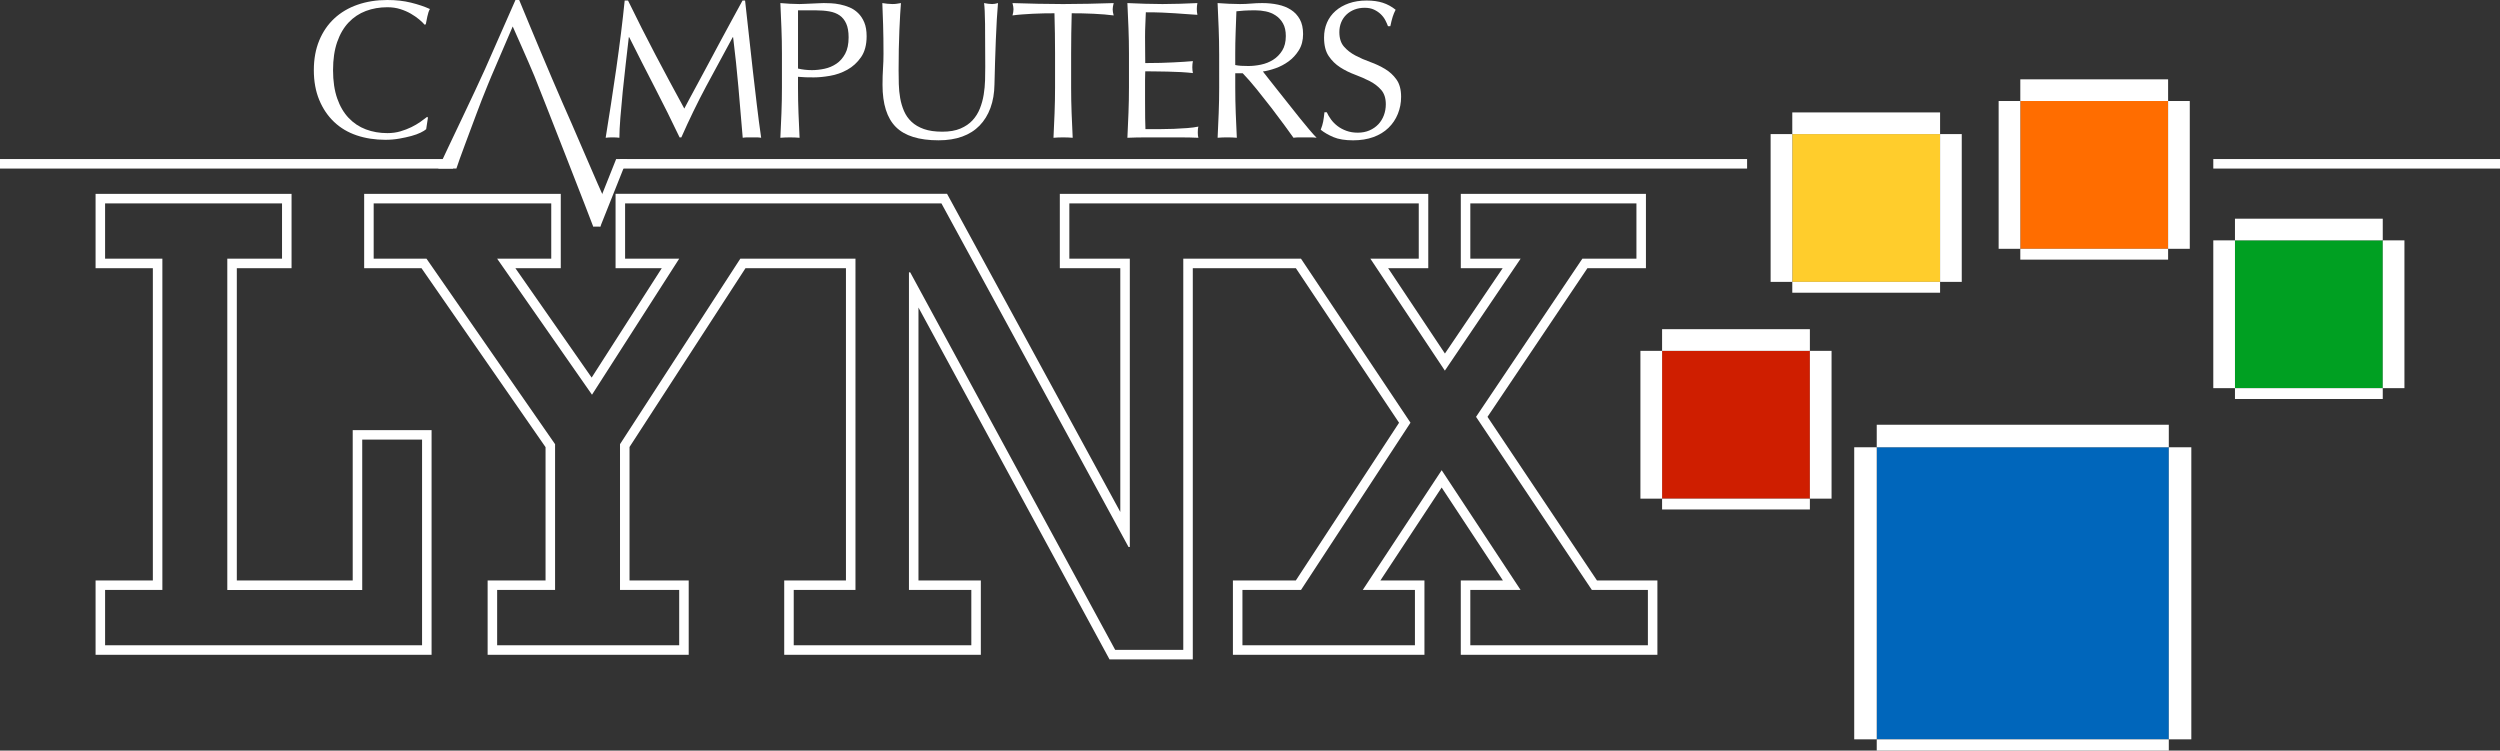 <?xml version="1.0" encoding="utf-8"?>
<!-- Generator: Adobe Illustrator 25.2.3, SVG Export Plug-In . SVG Version: 6.00 Build 0)  -->
<svg version="1.1" id="Layer_1" xmlns="http://www.w3.org/2000/svg" xmlns:xlink="http://www.w3.org/1999/xlink" x="0px" y="0px"
	 viewBox="0 0 3839 1152.62" style="enable-background:new 0 0 3839 1152.62;" xml:space="preserve">
<rect x="0" y="0" width="3839" height="1152.62" fill="#333333" stroke="none"/>
<style type="text/css">
	.st0{fill:#CF1E00;}
	.st1{fill:#FFCD2C;}
	.st2{fill:#FF6D00;}
	.st3{fill:#00A022;}
	.st4{fill:#0066BB;}
	.st5{fill:#FFFFFF;}
</style>
<g>
	<g>
		<path class="st5" d="M433.09,312.29v84.96h-84.05v508.71h207.2V675.09h91.88V990.9H161.38v-84.95h87.96V397.25h-87.96v-84.96
			H433.09 M447.72,297.66h-14.62H161.38h-14.62v14.62v84.96v14.62h14.62h73.33v479.46h-73.33h-14.62v14.62v84.95v14.62h14.62h486.74
			h14.62V990.9V675.09v-14.62h-14.62h-91.88h-14.62v14.62v216.25H363.66V411.87h69.43h14.62v-14.62v-84.96V297.66L447.72,297.66z"/>
		<path class="st5" d="M2512.91,312.29v84.96h-83.06L2266.61,640.1l177.88,265.85h86.01v84.95h-272.69v-84.95h77.22l-121.2-183.9
			l-121.21,183.9h80.15v84.95h-264.88v-84.95h89.92l168.13-256.85l-168.13-251.86h-83.03h-2.97h-94.77V997.9h-104.58l-314.73-579.67
			h-1.94v487.72h95.78v84.95h-272.71v-84.95h94.81V397.25h-88.91h-5.9h-82.05L952.08,682.08v223.87h90.89v84.95H763.42v-84.95h88.95
			V682.08L654.94,397.25h-81.12v-84.96H846.5v84.96h-83.08l145.64,208.88l133.91-208.88h-83.08v-84.96h258.98h5.9h220.85
			l287.37,527.7h1.96V397.25h-92.87v-84.96h269.74h2.97h263.85v84.96h-74.28l114.37,171.9l116.31-171.9h-77.22v-84.96H2512.91
			 M2527.53,297.66h-14.62h-255.09h-14.62v14.62v84.96v14.62h14.62h49.66l-88.66,131.02l-87.18-131.02h46.99h14.62v-14.62v-84.96
			v-14.62h-14.62h-263.85h-2.97h-269.74h-14.62v14.62v84.96v14.62h14.62h78.25v374.29l-261.86-480.87l-4.16-7.63h-8.69h-220.85h-5.9
			H959.88h-14.62v14.62v84.96v14.62h14.62h56.33L908.55,579.82l-117.1-167.95h55.06h14.62v-14.62v-84.96v-14.62H846.5H573.82h-14.62
			v14.62v84.96v14.62h14.62h73.46l190.46,274.78v204.67h-74.32H748.8v14.62v84.95v14.62h14.62h279.54h14.62V990.9v-84.95v-14.62
			h-14.62H966.7V686.41l178.05-274.54h74.11h5.9h74.28v479.46h-80.19h-14.62v14.62v84.95v14.62h14.62h272.71h14.62V990.9v-84.95
			v-14.62h-14.62h-81.16V472.24l289.2,532.64l4.15,7.65h8.7h104.58h14.62V997.9V411.87h80.15h2.97h75.2l158.42,237.31l-158.5,242.15
			h-82.01h-14.62v14.62v84.95v14.62h14.62h264.88h14.62V990.9v-84.95v-14.62h-14.62h-53l94.05-142.7l94.05,142.7h-50.06h-14.62
			v14.62v84.95v14.62h14.62h272.69h14.62V990.9v-84.95v-14.62h-14.62h-78.2l-168.08-251.21l153.41-228.25h75.27h14.62v-14.62v-84.96
			V297.66L2527.53,297.66z"/>
	</g>
	<g>
		<rect x="2552.3" y="538.77" class="st0" width="226.95" height="226.95"/>
		<rect x="2552.3" y="505.49" class="st5" width="226.95" height="33.28"/>
		<rect x="2552.3" y="765.72" class="st5" width="226.95" height="16.64"/>
		
			<rect x="2422.19" y="635.6" transform="matrix(-1.836970e-16 1 -1 -1.836970e-16 3187.907 -1883.418)" class="st5" width="226.95" height="33.28"/>
		
			<rect x="2682.42" y="635.6" transform="matrix(-1.836970e-16 1 -1 -1.836970e-16 3448.138 -2143.65)" class="st5" width="226.95" height="33.28"/>
	</g>
	<g>
		<rect x="2752.24" y="205.9" class="st1" width="226.95" height="226.95"/>
		<rect x="2752.24" y="172.63" class="st5" width="226.95" height="33.28"/>
		<rect x="2752.24" y="432.86" class="st5" width="226.95" height="16.64"/>
		
			<rect x="2622.12" y="302.74" transform="matrix(-1.836970e-16 1 -1 -1.836970e-16 3054.977 -2416.217)" class="st5" width="226.95" height="33.28"/>
		
			<rect x="2882.35" y="302.74" transform="matrix(-1.836970e-16 1 -1 -1.836970e-16 3315.208 -2676.448)" class="st5" width="226.95" height="33.28"/>
	</g>
	<g>
		<rect x="3102.39" y="155.11" class="st2" width="226.95" height="226.95"/>
		<rect x="3102.39" y="121.83" class="st5" width="226.95" height="33.28"/>
		<rect x="3102.39" y="382.06" class="st5" width="226.95" height="16.64"/>
		
			<rect x="2972.28" y="251.95" transform="matrix(-1.836970e-16 1 -1 -1.836970e-16 3354.339 -2817.167)" class="st5" width="226.95" height="33.28"/>
		
			<rect x="3232.51" y="251.95" transform="matrix(-1.836970e-16 1 -1 -1.836970e-16 3614.57 -3077.398)" class="st5" width="226.95" height="33.28"/>
	</g>
	<g>
		<rect x="3432.01" y="369.09" class="st3" width="226.95" height="226.95"/>
		<rect x="3432.01" y="335.82" class="st5" width="226.95" height="33.28"/>
		<rect x="3432.01" y="596.05" class="st5" width="226.95" height="16.64"/>
		
			<rect x="3301.9" y="465.93" transform="matrix(-1.836970e-16 1 -1 -1.836970e-16 3897.945 -2932.805)" class="st5" width="226.95" height="33.28"/>
		
			<rect x="3562.13" y="465.93" transform="matrix(-1.836970e-16 1 -1 -1.836970e-16 4158.176 -3193.036)" class="st5" width="226.95" height="33.28"/>
	</g>
	<g>
		<rect x="2881.92" y="686.83" class="st4" width="448.5" height="448.5"/>
		<rect x="2881.92" y="652.24" class="st5" width="448.5" height="34.58"/>
		
			<rect x="2640.38" y="893.79" transform="matrix(-1.836970e-16 1 -1 -1.836970e-16 3775.71 -1953.554)" class="st5" width="448.5" height="34.58"/>
		
			<rect x="3123.47" y="893.79" transform="matrix(-1.836970e-16 1 -1 -1.836970e-16 4258.795 -2436.639)" class="st5" width="448.5" height="34.58"/>
		<rect x="2881.92" y="1135.33" class="st5" width="448.5" height="17.29"/>
	</g>
	<g>
		<g>
			<g>
				<path class="st5" d="M1006.4,83.91c14.15,26.9,28.95,54.49,44.41,82.8c2-3.81,4.92-9.28,8.73-16.41
					c3.81-7.12,8.23-15.3,13.25-24.54c5.01-9.23,10.39-19.22,16.11-29.96c5.72-10.74,11.54-21.63,17.46-32.67
					c5.92-11.04,11.79-21.87,17.61-32.52c5.82-10.64,11.24-20.57,16.26-29.81h3.91c2.21,19.27,4.26,37.89,6.17,55.85
					c1.91,17.97,3.86,35.63,5.87,52.99c2,17.36,4.01,34.52,6.02,51.48c2,16.96,4.22,33.77,6.62,50.43c-2.41-0.4-4.77-0.6-7.08-0.6
					c-2.31,0-4.67,0-7.08,0c-2.41,0-4.77,0-7.08,0c-2.31,0-4.67,0.2-7.08,0.6c-2.21-26.69-4.42-52.58-6.62-77.68
					c-2.21-25.09-4.92-50.68-8.13-76.77h-0.6c-13.85,25.29-27.45,50.43-40.8,75.42c-13.35,24.99-26.04,51.14-38.09,78.43h-2.71
					c-12.04-25.29-24.64-50.63-37.78-76.02c-13.15-25.39-26.34-51.33-39.59-77.83h-0.6c-1.41,12.45-2.96,25.94-4.67,40.49
					c-1.71,14.55-3.26,28.9-4.67,43.05c-1.41,14.15-2.61,27.5-3.61,40.04c-1.01,12.55-1.51,22.83-1.51,30.86
					c-3.21-0.4-6.73-0.6-10.54-0.6c-3.82,0-7.33,0.2-10.54,0.6c2.61-16.26,5.32-33.42,8.13-51.48c2.81-18.06,5.52-36.23,8.13-54.49
					c2.61-18.26,5.01-36.28,7.23-54.04c2.21-17.76,4.11-34.67,5.72-50.73h5.12C978.25,29.31,992.25,57.01,1006.4,83.91z"/>
				<path class="st5" d="M1200.74,82.7c0-13.25-0.25-26.24-0.75-38.99c-0.5-12.74-1.05-25.74-1.66-38.99
					c4.82,0.4,9.68,0.75,14.6,1.05c4.92,0.3,9.79,0.45,14.6,0.45c2.41,0,5.32-0.1,8.73-0.3c3.41-0.2,6.87-0.35,10.39-0.45
					c3.51-0.1,6.87-0.25,10.09-0.45c3.21-0.2,5.92-0.3,8.13-0.3c3.01,0,6.72,0.1,11.14,0.3c4.41,0.2,9.08,0.8,14,1.81
					c4.92,1.01,9.79,2.51,14.6,4.52c4.82,2.01,9.18,4.92,13.1,8.73c3.91,3.82,7.08,8.58,9.48,14.3c2.41,5.72,3.61,12.8,3.61,21.23
					c0,13.25-2.86,23.99-8.58,32.21c-5.72,8.23-12.75,14.65-21.08,19.27c-8.33,4.62-17.16,7.73-26.49,9.33
					c-9.33,1.61-17.61,2.41-24.84,2.41c-4.62,0-8.84-0.05-12.65-0.15c-3.82-0.1-7.73-0.35-11.74-0.75v16.56
					c0,13.25,0.25,26.3,0.75,39.14c0.5,12.85,1.05,25.49,1.66,37.94c-4.62-0.4-9.54-0.6-14.75-0.6c-5.22,0-10.14,0.2-14.75,0.6
					c0.6-12.44,1.15-25.09,1.66-37.94c0.5-12.84,0.75-25.89,0.75-39.14V82.7z M1225.43,105.28c6.82,1.61,13.95,2.41,21.38,2.41
					c6.22,0,12.64-0.7,19.27-2.11c6.62-1.4,12.69-3.96,18.22-7.68c5.52-3.71,10.03-8.83,13.55-15.35c3.51-6.52,5.27-14.9,5.27-25.14
					c0-8.63-1.2-15.66-3.61-21.08c-2.41-5.42-5.77-9.63-10.09-12.64c-4.32-3.01-9.59-5.07-15.81-6.17
					c-6.22-1.1-13.25-1.66-21.08-1.66h-27.1V105.28z"/>
				<path class="st5" d="M1512.95,102.57c0-28.5-0.1-50.48-0.3-65.94c-0.2-15.45-0.71-26.09-1.5-31.91c2.21,0.4,4.31,0.75,6.32,1.05
					c2,0.3,4.01,0.45,6.02,0.45c2.61,0,5.62-0.5,9.03-1.5c-0.6,7.03-1.2,15.41-1.81,25.14c-0.6,9.74-1.11,20.17-1.51,31.31
					c-0.4,11.14-0.8,22.58-1.2,34.32c-0.4,11.74-0.71,23.14-0.9,34.17c-0.2,13.45-2.26,25.49-6.17,36.13
					c-3.91,10.64-9.48,19.67-16.71,27.1c-7.23,7.43-16.11,13.05-26.64,16.86c-10.54,3.81-22.63,5.72-36.28,5.72
					c-30.11,0-51.99-6.82-65.63-20.47c-13.65-13.65-20.47-35.23-20.47-64.73c0-9.43,0.25-17.81,0.75-25.14
					c0.5-7.32,0.75-14.8,0.75-22.43c0-16.86-0.2-31.81-0.6-44.86c-0.4-13.04-0.8-24.09-1.2-33.12c2.41,0.4,5.01,0.75,7.83,1.05
					c2.81,0.3,5.42,0.45,7.83,0.45c2.21,0,4.37-0.15,6.47-0.45c2.11-0.3,4.26-0.65,6.47-1.05c-0.4,4.42-0.8,10.19-1.2,17.31
					c-0.4,7.13-0.8,15.2-1.2,24.24c-0.4,9.03-0.71,18.77-0.9,29.2c-0.2,10.44-0.3,21.28-0.3,32.52c0,6.83,0.1,13.9,0.3,21.23
					c0.2,7.33,0.9,14.45,2.11,21.38c1.2,6.92,3.16,13.55,5.87,19.87c2.71,6.32,6.57,11.85,11.59,16.56
					c5.01,4.72,11.34,8.43,18.97,11.14c7.63,2.71,17.06,4.06,28.3,4.06c11.04,0,20.32-1.6,27.85-4.82
					c7.53-3.21,13.7-7.42,18.52-12.65c4.82-5.22,8.58-11.24,11.29-18.06c2.71-6.82,4.67-13.95,5.87-21.38
					c1.2-7.42,1.91-14.85,2.11-22.28C1512.85,115.62,1512.95,108.8,1512.95,102.57z"/>
				<path class="st5" d="M1619.23,20.38c-5.22,0-10.69,0.05-16.41,0.15c-5.72,0.1-11.44,0.3-17.16,0.6
					c-5.72,0.3-11.24,0.65-16.56,1.05c-5.32,0.4-10.09,0.9-14.3,1.51c1-3.61,1.51-6.82,1.51-9.63c0-2.21-0.5-5.32-1.51-9.33
					c13.25,0.4,26.19,0.75,38.84,1.05c12.64,0.3,25.59,0.45,38.84,0.45c13.25,0,26.19-0.15,38.84-0.45
					c12.64-0.3,25.59-0.65,38.84-1.05c-1.01,4.02-1.51,7.23-1.51,9.63c0,2.61,0.5,5.72,1.51,9.33c-4.22-0.6-8.99-1.1-14.3-1.51
					c-5.32-0.4-10.84-0.75-16.56-1.05c-5.72-0.3-11.44-0.5-17.16-0.6c-5.72-0.1-11.19-0.15-16.41-0.15
					c-0.6,20.68-0.9,41.45-0.9,62.32v51.79c0,13.25,0.25,26.3,0.75,39.14c0.5,12.85,1.05,25.49,1.66,37.94
					c-4.62-0.4-9.54-0.6-14.75-0.6c-5.22,0-10.14,0.2-14.75,0.6c0.6-12.44,1.15-25.09,1.66-37.94c0.5-12.84,0.75-25.89,0.75-39.14
					V82.7C1620.14,61.83,1619.84,41.05,1619.23,20.38z"/>
				<path class="st5" d="M1732.89,43.26c-0.5-12.84-1.05-25.69-1.66-38.54c9.03,0.4,18.01,0.75,26.95,1.05
					c8.93,0.3,17.91,0.45,26.95,0.45c9.03,0,17.96-0.15,26.8-0.45c8.83-0.3,17.76-0.65,26.8-1.05c-0.6,3.01-0.9,6.02-0.9,9.03
					s0.3,6.02,0.9,9.03c-6.43-0.4-12.3-0.8-17.61-1.2c-5.32-0.4-10.94-0.8-16.86-1.2c-5.92-0.4-12.4-0.75-19.42-1.05
					c-7.03-0.3-15.46-0.45-25.29-0.45c-0.2,6.43-0.45,12.55-0.75,18.37c-0.3,5.82-0.45,12.45-0.45,19.87
					c0,7.83,0.05,15.46,0.15,22.88c0.1,7.43,0.15,13.05,0.15,16.86c8.83,0,16.76-0.1,23.78-0.3c7.02-0.2,13.44-0.45,19.27-0.75
					c5.82-0.3,11.19-0.6,16.11-0.9c4.92-0.3,9.58-0.65,14-1.05c-0.6,3.01-0.9,6.13-0.9,9.33c0,3.01,0.3,6.02,0.9,9.03
					c-5.22-0.6-11.29-1.1-18.22-1.51c-6.92-0.4-13.85-0.65-20.77-0.75c-6.92-0.1-13.45-0.2-19.57-0.3
					c-6.13-0.1-10.99-0.15-14.6-0.15c0,1.81-0.05,3.76-0.15,5.87c-0.1,2.11-0.15,4.77-0.15,7.98v11.74v18.06
					c0,11.44,0.05,20.88,0.15,28.3c0.1,7.43,0.25,13.05,0.45,16.86c6.62,0,13.65,0,21.08,0c7.63,0,15.1-0.15,22.43-0.45
					c7.33-0.3,14.25-0.7,20.77-1.2c6.52-0.5,12.19-1.25,17.01-2.26c-0.4,1.41-0.65,2.96-0.75,4.67c-0.1,1.71-0.15,3.26-0.15,4.67
					c0,3.21,0.3,5.82,0.9,7.83c-9.03-0.4-18.02-0.6-26.95-0.6c-8.93,0-18.02,0-27.25,0c-9.23,0-18.37,0-27.4,0
					c-9.03,0-18.17,0.2-27.4,0.6c0.6-12.84,1.15-25.64,1.66-38.39c0.5-12.74,0.75-25.74,0.75-38.99V82.4
					C1733.64,69.15,1733.39,56.11,1732.89,43.26z"/>
				<path class="st5" d="M1872.14,82.7c0-13.25-0.25-26.24-0.75-38.99c-0.5-12.74-1.05-25.74-1.66-38.99
					c5.82,0.4,11.54,0.75,17.16,1.05c5.62,0.3,11.34,0.45,17.16,0.45c5.82,0,11.54-0.25,17.16-0.75c5.62-0.5,11.34-0.75,17.16-0.75
					c8.43,0,16.46,0.8,24.09,2.41c7.63,1.61,14.3,4.27,20.02,7.98c5.72,3.72,10.24,8.58,13.55,14.6c3.31,6.02,4.97,13.55,4.97,22.58
					c0,9.63-2.16,17.91-6.47,24.84c-4.32,6.92-9.59,12.64-15.81,17.16c-6.22,4.52-12.9,8.03-20.02,10.54
					c-7.13,2.51-13.6,4.17-19.42,4.97c2.41,3.01,5.72,7.23,9.94,12.64c4.21,5.42,8.93,11.39,14.15,17.91
					c5.22,6.52,10.64,13.35,16.26,20.47c5.62,7.13,11.04,13.95,16.26,20.47c5.22,6.52,10.13,12.49,14.75,17.91
					c4.61,5.42,8.33,9.54,11.14,12.34c-3.01-0.4-6.02-0.6-9.03-0.6c-3.01,0-6.02,0-9.03,0c-2.81,0-5.72,0-8.73,0s-5.92,0.2-8.73,0.6
					c-3.01-4.21-7.58-10.54-13.7-18.97c-6.13-8.43-12.9-17.46-20.32-27.1c-7.43-9.63-15.01-19.22-22.73-28.75
					c-7.73-9.53-14.8-17.61-21.23-24.24h-11.44v21.98c0,13.25,0.25,26.3,0.75,39.14c0.5,12.85,1.05,25.49,1.66,37.94
					c-4.62-0.4-9.54-0.6-14.75-0.6c-5.22,0-10.14,0.2-14.75,0.6c0.6-12.44,1.15-25.09,1.66-37.94c0.5-12.84,0.75-25.89,0.75-39.14
					V82.7z M1896.82,99.86c2.81,0.6,5.87,1.01,9.18,1.2c3.31,0.2,6.97,0.3,10.99,0.3c6.22,0,12.69-0.7,19.42-2.11
					c6.72-1.4,12.89-3.86,18.52-7.38c5.62-3.51,10.28-8.23,14-14.15c3.71-5.92,5.57-13.4,5.57-22.43c0-7.83-1.46-14.3-4.37-19.42
					c-2.91-5.12-6.68-9.18-11.29-12.19c-4.62-3.01-9.63-5.07-15.05-6.17c-5.42-1.1-10.74-1.66-15.96-1.66
					c-7.03,0-12.85,0.15-17.46,0.45c-4.62,0.3-8.53,0.65-11.74,1.05c-0.41,11.04-0.81,21.98-1.2,32.82
					c-0.4,10.84-0.6,21.68-0.6,32.52V99.86z"/>
				<path class="st5" d="M2043.9,183.41c2.71,3.72,6.02,7.08,9.94,10.09c3.91,3.01,8.48,5.47,13.7,7.38
					c5.22,1.91,11.04,2.86,17.46,2.86c6.62,0,12.59-1.15,17.91-3.46c5.32-2.31,9.83-5.42,13.55-9.33c3.71-3.91,6.57-8.53,8.58-13.85
					c2-5.32,3.01-10.99,3.01-17.01c0-9.23-2.36-16.56-7.08-21.98c-4.72-5.42-10.59-9.94-17.61-13.55
					c-7.03-3.61-14.6-6.92-22.73-9.94c-8.13-3.01-15.71-6.77-22.73-11.29c-7.03-4.52-12.9-10.28-17.61-17.31
					c-4.72-7.02-7.08-16.46-7.08-28.3c0-8.43,1.51-16.11,4.52-23.03s7.38-12.89,13.1-17.91c5.72-5.01,12.59-8.93,20.62-11.74
					c8.03-2.81,17.06-4.22,27.1-4.22c9.63,0,17.96,1.16,24.99,3.46c7.02,2.31,13.55,5.87,19.57,10.69
					c-1.81,3.42-3.31,7.03-4.52,10.84c-1.2,3.82-2.41,8.63-3.61,14.45h-3.61c-1.01-2.81-2.36-5.87-4.07-9.18
					c-1.71-3.31-4.02-6.37-6.92-9.18c-2.91-2.81-6.37-5.17-10.39-7.08c-4.02-1.91-8.83-2.86-14.45-2.86
					c-5.62,0-10.79,0.9-15.51,2.71c-4.72,1.81-8.83,4.37-12.34,7.68c-3.51,3.31-6.22,7.28-8.13,11.89
					c-1.91,4.62-2.86,9.63-2.86,15.05c0,9.44,2.36,16.86,7.08,22.28c4.71,5.42,10.58,9.99,17.61,13.7
					c7.02,3.72,14.6,7.03,22.73,9.94c8.13,2.91,15.7,6.47,22.73,10.69c7.02,4.21,12.89,9.63,17.61,16.26
					c4.71,6.62,7.08,15.46,7.08,26.49c0,9.23-1.66,17.97-4.97,26.19c-3.31,8.23-8.13,15.41-14.45,21.53
					c-6.32,6.13-14.05,10.84-23.18,14.15c-9.14,3.31-19.52,4.97-31.16,4.97c-12.45,0-22.53-1.66-30.26-4.97
					c-7.73-3.31-14.2-7.08-19.42-11.29c1.81-4.62,3.06-8.78,3.76-12.49c0.7-3.71,1.36-8.48,1.96-14.3h3.61
					C2039.03,176.03,2041.19,179.7,2043.9,183.41z"/>
			</g>
			<g>
				<path class="st5" d="M877.79,189.68c-4.11-9.24-8.72-19.72-13.84-31.47c-5.12-11.74-10.59-24.43-16.41-38.08
					c-5.81-13.64-11.63-27.39-17.46-41.25c-5.83-13.85-11.54-27.54-17.16-41.09C807.3,24.24,802.08,11.64,797.26,0h-5.71
					c-15.67,35.93-31.23,71.26-46.67,105.98c-15.46,34.72-55.63,117.75-71.89,152.87c0.01,0,27.85,0,27.85,0
					c2.61-9.23,25.26-69.02,30.48-83.18c5.22-14.15,11.04-29.05,17.46-44.7c0.01,0,5.74-13.85,5.73-13.85l32.81-76.47
					c0,0,25.53,57.16,33.42,76.47c9.45,23.16,88.82,226.26,90.23,230.87c2.82-0.4,12.2-47.85,15.02-47.45
					C923.38,295.72,881.9,198.92,877.79,189.68z"/>
			</g>
			<g>
				<path class="st5" d="M645.86,203.68c-3.91,1.91-8.63,3.61-14.15,5.12c-5.52,1.51-11.69,2.86-18.52,4.06
					c-6.83,1.2-13.95,1.81-21.38,1.81c-15.86,0-30.51-2.26-43.96-6.77c-13.45-4.52-25.04-11.39-34.77-20.62
					c-9.74-9.23-17.36-20.52-22.88-33.87c-5.52-13.35-8.28-28.55-8.28-45.61c0-17.06,2.76-32.26,8.28-45.61
					c5.52-13.35,13.25-24.64,23.18-33.87c9.94-9.23,21.83-16.26,35.68-21.08C562.92,2.41,578.17,0,594.83,0
					c13.25,0,25.34,1.35,36.28,4.06c10.94,2.71,20.62,5.97,29.05,9.78c-1.61,2.81-2.91,6.62-3.91,11.44
					c-1.01,4.82-1.81,8.84-2.41,12.04l-1.81,0.6c-2.01-2.41-4.82-5.12-8.43-8.13c-3.61-3.01-7.83-5.92-12.64-8.73
					c-4.82-2.81-10.24-5.17-16.26-7.08c-6.02-1.91-12.64-2.86-19.87-2.86c-11.85,0-22.83,1.91-32.97,5.72
					c-10.14,3.82-18.97,9.69-26.49,17.61c-7.53,7.93-13.4,17.97-17.61,30.11c-4.22,12.15-6.32,26.55-6.32,43.2
					c0,16.66,2.11,31.06,6.32,43.2c4.21,12.15,10.09,22.18,17.61,30.11c7.53,7.93,16.36,13.8,26.49,17.61
					c10.13,3.82,21.12,5.72,32.97,5.72c7.23,0,13.9-0.9,20.02-2.71c6.12-1.81,11.74-3.96,16.86-6.47c5.12-2.51,9.73-5.22,13.85-8.13
					c4.11-2.91,7.57-5.47,10.39-7.68l1.2,1.2l-2.71,17.76C652.64,200.02,649.78,201.78,645.86,203.68z"/>
			</g>
			<g>
				<rect x="952.09" y="244.23" class="st5" width="1730.75" height="14.62"/>
			</g>
			<g>
				<rect x="3398.74" y="244.23" class="st5" width="440.26" height="14.62"/>
			</g>
			<g>
				<rect x="0" y="244.23" class="st5" width="695.7" height="14.62"/>
			</g>
		</g>
		<polygon class="st5" points="908.38,339.05 921.84,347.99 963.19,244.23 946.17,244.23 		"/>
		<rect x="910.97" y="337.12" class="st5" width="10.87" height="10.87"/>
	</g>
</g>
</svg>
